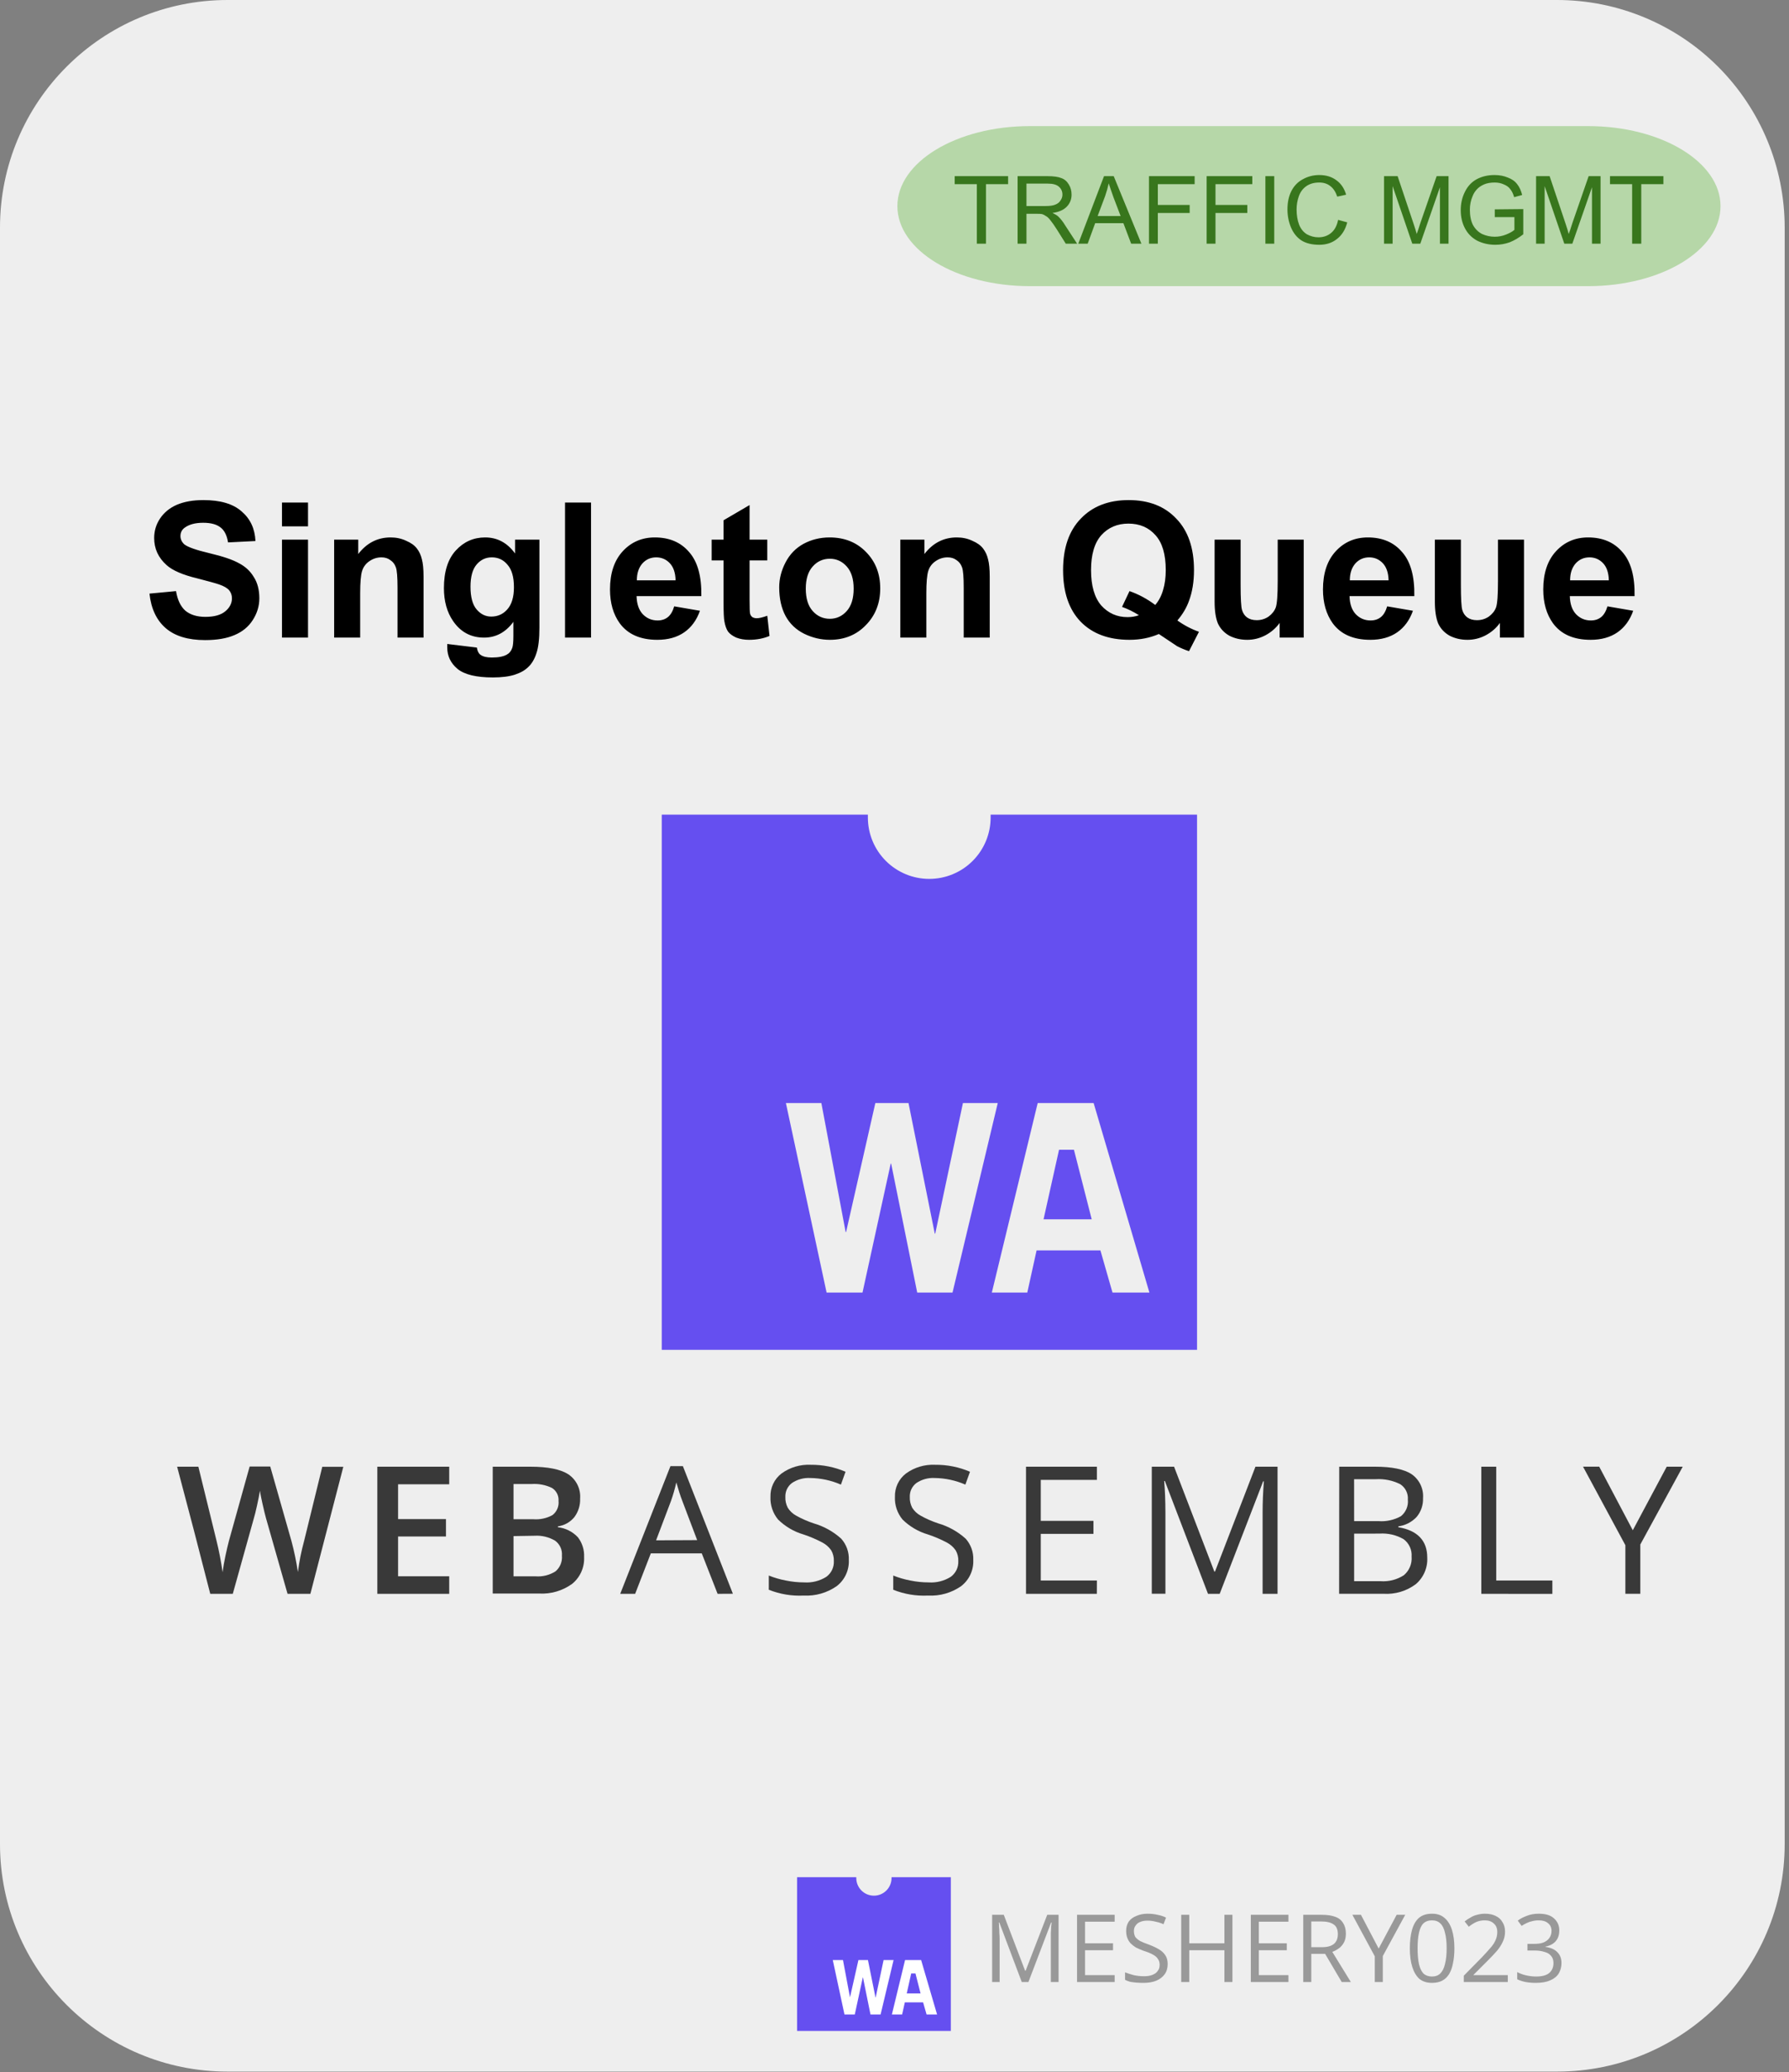 <svg width="101" height="117" viewBox="0 0 101 117" fill="none" xmlns="http://www.w3.org/2000/svg">
<rect x="0" y="0" width="101" height="117" fill="#808080" stroke="none"/>
<path fill-rule="evenodd" clip-rule="evenodd" d="M0 12.849C0 5.753 5.753 0 12.849 0H87.906C91.314 0 94.583 1.354 96.992 3.763C99.402 6.173 100.756 9.442 100.756 12.849V104.127C100.756 111.223 95.003 116.976 87.906 116.976H12.849C5.753 116.976 0 111.223 0 104.127V12.849Z" fill="#EEEEEE"/>
<path d="M8.438 33.519L9.938 33.378C10.021 33.878 10.198 34.248 10.469 34.488C10.75 34.717 11.125 34.832 11.594 34.832C12.094 34.832 12.469 34.727 12.719 34.519C12.969 34.311 13.094 34.066 13.094 33.785C13.094 33.608 13.042 33.457 12.938 33.332C12.833 33.207 12.646 33.097 12.375 33.003C12.198 32.941 11.787 32.826 11.141 32.66C10.318 32.462 9.74 32.212 9.406 31.91C8.938 31.493 8.703 30.983 8.703 30.378C8.703 29.983 8.812 29.618 9.031 29.285C9.26 28.941 9.578 28.68 9.984 28.503C10.401 28.326 10.901 28.238 11.484 28.238C12.443 28.238 13.162 28.451 13.641 28.878C14.13 29.295 14.391 29.852 14.422 30.55L12.875 30.628C12.812 30.233 12.672 29.951 12.453 29.785C12.234 29.608 11.906 29.519 11.469 29.519C11.021 29.519 10.672 29.613 10.422 29.8C10.266 29.915 10.188 30.071 10.188 30.269C10.188 30.446 10.26 30.602 10.406 30.738C10.604 30.894 11.078 31.061 11.828 31.238C12.578 31.415 13.13 31.602 13.484 31.8C13.849 31.988 14.13 32.248 14.328 32.582C14.537 32.904 14.641 33.306 14.641 33.785C14.641 34.222 14.516 34.634 14.266 35.019C14.026 35.394 13.682 35.675 13.234 35.863C12.797 36.05 12.245 36.144 11.578 36.144C10.62 36.144 9.88 35.92 9.359 35.472C8.839 35.024 8.531 34.373 8.438 33.519ZM15.92 29.722V28.378H17.389V29.722H15.92ZM15.92 36.003V30.472H17.389V36.003H15.92ZM23.912 36.003H22.443V33.191C22.443 32.587 22.412 32.201 22.349 32.035C22.287 31.858 22.183 31.722 22.037 31.628C21.902 31.524 21.735 31.472 21.537 31.472C21.287 31.472 21.058 31.545 20.849 31.691C20.652 31.826 20.516 32.009 20.443 32.238C20.37 32.467 20.334 32.889 20.334 33.503V36.003H18.865V30.472H20.224V31.285C20.704 30.66 21.313 30.347 22.053 30.347C22.376 30.347 22.667 30.41 22.928 30.535C23.198 30.649 23.402 30.795 23.537 30.972C23.672 31.149 23.766 31.352 23.818 31.582C23.881 31.811 23.912 32.139 23.912 32.566V36.003ZM25.249 36.363L26.921 36.566C26.953 36.764 27.02 36.899 27.124 36.972C27.26 37.076 27.473 37.128 27.765 37.128C28.151 37.128 28.437 37.071 28.624 36.957C28.76 36.884 28.859 36.759 28.921 36.582C28.963 36.467 28.984 36.243 28.984 35.91V35.113C28.546 35.707 27.994 36.003 27.328 36.003C26.588 36.003 26.005 35.691 25.578 35.066C25.234 34.566 25.062 33.946 25.062 33.207C25.062 32.279 25.286 31.571 25.734 31.082C26.182 30.592 26.734 30.347 27.39 30.347C28.078 30.347 28.64 30.649 29.078 31.253V30.472H30.453V35.441C30.453 36.087 30.395 36.571 30.281 36.894C30.177 37.217 30.026 37.472 29.828 37.66C29.64 37.847 29.385 37.993 29.062 38.097C28.739 38.201 28.328 38.253 27.828 38.253C26.89 38.253 26.223 38.092 25.828 37.769C25.442 37.446 25.249 37.04 25.249 36.55C25.249 36.498 25.249 36.436 25.249 36.363ZM26.562 33.128C26.562 33.712 26.677 34.139 26.906 34.41C27.135 34.681 27.411 34.816 27.734 34.816C28.098 34.816 28.401 34.681 28.64 34.41C28.89 34.128 29.015 33.712 29.015 33.16C29.015 32.587 28.895 32.165 28.656 31.894C28.427 31.613 28.13 31.472 27.765 31.472C27.421 31.472 27.135 31.608 26.906 31.878C26.677 32.149 26.562 32.566 26.562 33.128ZM31.899 36.003V28.378H33.368V36.003H31.899ZM38.063 34.238L39.516 34.488C39.329 35.019 39.032 35.425 38.626 35.707C38.219 35.988 37.714 36.128 37.11 36.128C36.152 36.128 35.443 35.816 34.985 35.191C34.62 34.681 34.438 34.045 34.438 33.285C34.438 32.368 34.678 31.649 35.157 31.128C35.636 30.608 36.24 30.347 36.969 30.347C37.792 30.347 38.438 30.623 38.907 31.175C39.386 31.717 39.615 32.545 39.594 33.66H35.938C35.949 34.097 36.063 34.436 36.282 34.675C36.511 34.915 36.792 35.035 37.126 35.035C37.355 35.035 37.547 34.972 37.704 34.847C37.86 34.722 37.98 34.519 38.063 34.238ZM38.141 32.769C38.131 32.342 38.021 32.019 37.813 31.8C37.605 31.582 37.349 31.472 37.047 31.472C36.735 31.472 36.474 31.587 36.266 31.816C36.058 32.056 35.954 32.373 35.954 32.769H38.141ZM43.318 30.472V31.644H42.318V33.863C42.318 34.321 42.328 34.587 42.349 34.66C42.37 34.733 42.411 34.795 42.474 34.847C42.547 34.889 42.63 34.91 42.724 34.91C42.859 34.91 43.057 34.863 43.318 34.769L43.443 35.91C43.099 36.056 42.714 36.128 42.286 36.128C42.026 36.128 41.786 36.087 41.568 36.003C41.359 35.91 41.203 35.795 41.099 35.66C41.005 35.514 40.938 35.321 40.896 35.082C40.865 34.915 40.849 34.571 40.849 34.05V31.644H40.177V30.472H40.849V29.378L42.318 28.519V30.472H43.318ZM43.991 33.16C43.991 32.681 44.111 32.212 44.351 31.753C44.59 31.295 44.929 30.946 45.366 30.707C45.814 30.467 46.304 30.347 46.835 30.347C47.679 30.347 48.366 30.623 48.898 31.175C49.429 31.717 49.694 32.399 49.694 33.222C49.694 34.056 49.424 34.748 48.882 35.3C48.351 35.852 47.674 36.128 46.851 36.128C46.351 36.128 45.866 36.014 45.398 35.785C44.939 35.556 44.59 35.222 44.351 34.785C44.111 34.337 43.991 33.795 43.991 33.16ZM45.491 33.238C45.491 33.79 45.621 34.212 45.882 34.503C46.142 34.795 46.465 34.941 46.851 34.941C47.226 34.941 47.543 34.795 47.804 34.503C48.064 34.212 48.194 33.79 48.194 33.238C48.194 32.696 48.064 32.279 47.804 31.988C47.543 31.696 47.226 31.55 46.851 31.55C46.465 31.55 46.142 31.696 45.882 31.988C45.621 32.279 45.491 32.696 45.491 33.238ZM55.876 36.003H54.407V33.191C54.407 32.587 54.376 32.201 54.313 32.035C54.251 31.858 54.146 31.722 54.001 31.628C53.865 31.524 53.699 31.472 53.501 31.472C53.251 31.472 53.021 31.545 52.813 31.691C52.615 31.826 52.48 32.009 52.407 32.238C52.334 32.467 52.297 32.889 52.297 33.503V36.003H50.829V30.472H52.188V31.285C52.667 30.66 53.277 30.347 54.016 30.347C54.339 30.347 54.631 30.41 54.891 30.535C55.162 30.649 55.365 30.795 55.501 30.972C55.636 31.149 55.73 31.352 55.782 31.582C55.844 31.811 55.876 32.139 55.876 32.566V36.003ZM66.471 35.035C66.846 35.306 67.252 35.519 67.689 35.675L67.127 36.769C66.898 36.696 66.674 36.602 66.455 36.488C66.403 36.457 66.059 36.227 65.424 35.8C64.924 36.019 64.371 36.128 63.767 36.128C62.59 36.128 61.668 35.785 61.002 35.097C60.346 34.41 60.017 33.441 60.017 32.191C60.017 30.941 60.351 29.972 61.017 29.285C61.684 28.587 62.585 28.238 63.721 28.238C64.856 28.238 65.752 28.587 66.408 29.285C67.075 29.972 67.408 30.941 67.408 32.191C67.408 32.847 67.314 33.425 67.127 33.925C66.991 34.311 66.773 34.681 66.471 35.035ZM65.221 34.16C65.418 33.931 65.564 33.654 65.658 33.332C65.762 32.998 65.814 32.618 65.814 32.191C65.814 31.305 65.621 30.649 65.236 30.222C64.851 29.785 64.34 29.566 63.705 29.566C63.08 29.566 62.569 29.785 62.174 30.222C61.788 30.66 61.596 31.316 61.596 32.191C61.596 33.076 61.788 33.743 62.174 34.191C62.569 34.628 63.064 34.847 63.658 34.847C63.887 34.847 64.101 34.811 64.299 34.738C63.986 34.54 63.668 34.384 63.346 34.269L63.767 33.378C64.278 33.556 64.762 33.816 65.221 34.16ZM72.244 36.003V35.175C72.035 35.467 71.764 35.701 71.431 35.878C71.108 36.045 70.77 36.128 70.415 36.128C70.04 36.128 69.702 36.05 69.4 35.894C69.108 35.727 68.895 35.498 68.759 35.207C68.634 34.904 68.572 34.493 68.572 33.972V30.472H70.04V33.019C70.04 33.79 70.067 34.264 70.119 34.441C70.171 34.618 70.264 34.759 70.4 34.863C70.546 34.967 70.728 35.019 70.947 35.019C71.197 35.019 71.421 34.951 71.619 34.816C71.817 34.67 71.952 34.498 72.025 34.3C72.098 34.092 72.134 33.597 72.134 32.816V30.472H73.603V36.003H72.244ZM78.315 34.238L79.769 34.488C79.581 35.019 79.284 35.425 78.878 35.707C78.472 35.988 77.966 36.128 77.362 36.128C76.404 36.128 75.696 35.816 75.237 35.191C74.873 34.681 74.69 34.045 74.69 33.285C74.69 32.368 74.93 31.649 75.409 31.128C75.888 30.608 76.493 30.347 77.222 30.347C78.045 30.347 78.69 30.623 79.159 31.175C79.638 31.717 79.868 32.545 79.847 33.66H76.19C76.201 34.097 76.315 34.436 76.534 34.675C76.763 34.915 77.045 35.035 77.378 35.035C77.607 35.035 77.8 34.972 77.956 34.847C78.112 34.722 78.232 34.519 78.315 34.238ZM78.394 32.769C78.383 32.342 78.274 32.019 78.065 31.8C77.857 31.582 77.602 31.472 77.3 31.472C76.987 31.472 76.727 31.587 76.519 31.816C76.31 32.056 76.206 32.373 76.206 32.769H78.394ZM84.679 36.003V35.175C84.471 35.467 84.2 35.701 83.867 35.878C83.544 36.045 83.205 36.128 82.851 36.128C82.476 36.128 82.138 36.05 81.836 35.894C81.544 35.727 81.33 35.498 81.195 35.207C81.07 34.904 81.007 34.493 81.007 33.972V30.472H82.476V33.019C82.476 33.79 82.502 34.264 82.554 34.441C82.606 34.618 82.7 34.759 82.836 34.863C82.981 34.967 83.164 35.019 83.382 35.019C83.632 35.019 83.856 34.951 84.054 34.816C84.252 34.67 84.388 34.498 84.461 34.3C84.534 34.092 84.57 33.597 84.57 32.816V30.472H86.039V36.003H84.679ZM90.751 34.238L92.204 34.488C92.017 35.019 91.72 35.425 91.314 35.707C90.907 35.988 90.402 36.128 89.798 36.128C88.84 36.128 88.131 35.816 87.673 35.191C87.308 34.681 87.126 34.045 87.126 33.285C87.126 32.368 87.366 31.649 87.845 31.128C88.324 30.608 88.928 30.347 89.657 30.347C90.48 30.347 91.126 30.623 91.595 31.175C92.074 31.717 92.303 32.545 92.282 33.66H88.626C88.637 34.097 88.751 34.436 88.97 34.675C89.199 34.915 89.48 35.035 89.814 35.035C90.043 35.035 90.236 34.972 90.392 34.847C90.548 34.722 90.668 34.519 90.751 34.238ZM90.829 32.769C90.819 32.342 90.71 32.019 90.501 31.8C90.293 31.582 90.038 31.472 89.736 31.472C89.423 31.472 89.163 31.587 88.954 31.816C88.746 32.056 88.642 32.373 88.642 32.769H90.829Z" fill="black"/>
<path fill-rule="evenodd" clip-rule="evenodd" d="M58.139 7.121H89.657C93.787 7.121 97.134 9.144 97.134 11.639C97.134 14.135 93.787 16.158 89.657 16.158H58.139C54.01 16.158 50.663 14.135 50.663 11.639C50.663 9.144 54.01 7.121 58.139 7.121Z" fill="#B6D7A8"/>
<path d="M55.148 13.759V10.4H53.898V9.947H56.914V10.4H55.664V13.759H55.148ZM57.45 13.759V9.947H59.137C59.481 9.947 59.742 9.983 59.919 10.056C60.096 10.118 60.236 10.238 60.34 10.415C60.445 10.582 60.497 10.775 60.497 10.993C60.497 11.254 60.408 11.478 60.231 11.665C60.054 11.853 59.783 11.973 59.419 12.025C59.554 12.087 59.658 12.15 59.731 12.212C59.877 12.348 60.012 12.52 60.137 12.728L60.809 13.759H60.169L59.669 12.962C59.523 12.733 59.403 12.561 59.309 12.447C59.215 12.322 59.127 12.238 59.044 12.197C58.971 12.145 58.898 12.108 58.825 12.087C58.762 12.077 58.669 12.072 58.544 12.072H57.95V13.759H57.45ZM57.95 11.634H59.044C59.273 11.634 59.45 11.608 59.575 11.556C59.71 11.504 59.809 11.426 59.872 11.322C59.945 11.217 59.981 11.108 59.981 10.993C59.981 10.806 59.913 10.655 59.778 10.54C59.653 10.426 59.445 10.368 59.153 10.368H57.95V11.634ZM60.876 13.759L62.329 9.947H62.876L64.438 13.759H63.86L63.423 12.603H61.829L61.407 13.759H60.876ZM61.969 12.197H63.266L62.86 11.134C62.746 10.811 62.657 10.551 62.594 10.353C62.542 10.592 62.475 10.832 62.391 11.072L61.969 12.197ZM64.867 13.759V9.947H67.445V10.4H65.367V11.572H67.164V12.025H65.367V13.759H64.867ZM68.122 13.759V9.947H70.7V10.4H68.622V11.572H70.419V12.025H68.622V13.759H68.122ZM71.439 13.759V9.947H71.939V13.759H71.439ZM75.544 12.415L76.06 12.556C75.956 12.962 75.763 13.275 75.482 13.493C75.211 13.712 74.877 13.822 74.482 13.822C74.065 13.822 73.727 13.738 73.466 13.572C73.216 13.405 73.023 13.165 72.888 12.853C72.752 12.53 72.685 12.186 72.685 11.822C72.685 11.426 72.758 11.082 72.904 10.79C73.06 10.488 73.279 10.264 73.56 10.118C73.841 9.962 74.148 9.884 74.482 9.884C74.867 9.884 75.19 9.983 75.45 10.181C75.711 10.368 75.893 10.639 75.997 10.993L75.497 11.103C75.404 10.832 75.273 10.634 75.107 10.509C74.94 10.374 74.732 10.306 74.482 10.306C74.18 10.306 73.93 10.379 73.732 10.525C73.544 10.66 73.409 10.848 73.325 11.087C73.242 11.327 73.2 11.572 73.2 11.822C73.2 12.145 73.247 12.431 73.341 12.681C73.435 12.921 73.581 13.103 73.779 13.228C73.987 13.342 74.206 13.4 74.435 13.4C74.716 13.4 74.956 13.316 75.154 13.15C75.352 12.983 75.482 12.738 75.544 12.415ZM78.138 13.759V9.947H78.904L79.81 12.65C79.893 12.9 79.951 13.087 79.982 13.212C80.034 13.077 80.102 12.874 80.185 12.603L81.107 9.947H81.779V13.759H81.294V10.572L80.185 13.759H79.732L78.622 10.509V13.759H78.138ZM84.389 12.259V11.822L85.998 11.806V13.228C85.748 13.426 85.493 13.577 85.233 13.681C84.972 13.775 84.701 13.822 84.42 13.822C84.045 13.822 83.701 13.743 83.389 13.587C83.087 13.421 82.858 13.186 82.701 12.884C82.545 12.582 82.467 12.243 82.467 11.868C82.467 11.493 82.545 11.15 82.701 10.837C82.858 10.514 83.082 10.275 83.373 10.118C83.665 9.962 83.998 9.884 84.373 9.884C84.654 9.884 84.904 9.931 85.123 10.025C85.352 10.108 85.529 10.233 85.654 10.4C85.779 10.556 85.873 10.759 85.936 11.009L85.483 11.134C85.43 10.947 85.358 10.796 85.264 10.681C85.18 10.566 85.061 10.478 84.904 10.415C84.748 10.342 84.576 10.306 84.389 10.306C84.149 10.306 83.946 10.342 83.779 10.415C83.613 10.488 83.477 10.582 83.373 10.697C83.269 10.811 83.191 10.936 83.139 11.072C83.035 11.311 82.983 11.566 82.983 11.837C82.983 12.181 83.04 12.467 83.154 12.697C83.279 12.926 83.451 13.098 83.67 13.212C83.899 13.316 84.139 13.368 84.389 13.368C84.608 13.368 84.821 13.327 85.029 13.243C85.238 13.16 85.394 13.072 85.498 12.978V12.259H84.389ZM86.721 13.759V9.947H87.486L88.393 12.65C88.476 12.9 88.533 13.087 88.564 13.212C88.617 13.077 88.684 12.874 88.768 12.603L89.689 9.947H90.361V13.759H89.877V10.572L88.768 13.759H88.314L87.205 10.509V13.759H86.721ZM92.144 13.759V10.4H90.894V9.947H93.909V10.4H92.659V13.759H92.144Z" fill="#38761D"/>
<path d="M57.685 111.919L56.419 108.56H56.388C56.399 108.622 56.404 108.706 56.404 108.81C56.414 108.914 56.419 109.029 56.419 109.154C56.43 109.268 56.435 109.388 56.435 109.513V111.919H56.013V108.122H56.669L57.873 111.279H57.904L59.123 108.122H59.763V111.919H59.326V109.482C59.326 109.367 59.326 109.258 59.326 109.154C59.336 109.039 59.341 108.93 59.341 108.826C59.352 108.721 59.362 108.633 59.373 108.56H59.341L58.06 111.919H57.685ZM62.93 111.919H60.805V108.122H62.93V108.513H61.258V109.732H62.837V110.122H61.258V111.529H62.93V111.919ZM65.922 110.904C65.922 111.133 65.865 111.326 65.75 111.482C65.636 111.638 65.48 111.758 65.282 111.841C65.084 111.924 64.844 111.966 64.563 111.966C64.427 111.966 64.292 111.961 64.157 111.951C64.032 111.94 63.912 111.924 63.797 111.904C63.693 111.872 63.599 111.836 63.516 111.794V111.372C63.651 111.424 63.813 111.477 64 111.529C64.188 111.57 64.386 111.591 64.594 111.591C64.782 111.591 64.938 111.565 65.063 111.513C65.198 111.461 65.297 111.388 65.36 111.294C65.433 111.201 65.469 111.086 65.469 110.951C65.469 110.815 65.438 110.706 65.375 110.622C65.323 110.529 65.23 110.445 65.094 110.372C64.969 110.299 64.792 110.227 64.563 110.154C64.396 110.091 64.25 110.029 64.125 109.966C64.011 109.893 63.912 109.815 63.828 109.732C63.745 109.638 63.683 109.534 63.641 109.419C63.599 109.305 63.578 109.174 63.578 109.029C63.578 108.831 63.625 108.659 63.719 108.513C63.823 108.367 63.969 108.258 64.157 108.185C64.344 108.102 64.552 108.06 64.782 108.06C64.99 108.06 65.177 108.081 65.344 108.122C65.521 108.154 65.683 108.206 65.829 108.279L65.688 108.654C65.552 108.591 65.407 108.544 65.25 108.513C65.094 108.471 64.938 108.451 64.782 108.451C64.615 108.451 64.474 108.477 64.36 108.529C64.256 108.57 64.172 108.638 64.11 108.732C64.047 108.815 64.016 108.914 64.016 109.029C64.016 109.164 64.042 109.279 64.094 109.372C64.157 109.456 64.25 109.534 64.375 109.607C64.5 109.669 64.667 109.737 64.875 109.81C65.094 109.893 65.282 109.982 65.438 110.076C65.594 110.169 65.714 110.284 65.797 110.419C65.881 110.544 65.922 110.706 65.922 110.904ZM69.578 111.919H69.125V110.122H67.141V111.919H66.688V108.122H67.141V109.732H69.125V108.122H69.578V111.919ZM72.741 111.919H70.616V108.122H72.741V108.513H71.069V109.732H72.647V110.122H71.069V111.529H72.741V111.919ZM74.608 108.122C74.921 108.122 75.176 108.159 75.374 108.232C75.582 108.305 75.733 108.424 75.827 108.591C75.931 108.747 75.983 108.945 75.983 109.185C75.983 109.383 75.947 109.549 75.874 109.685C75.801 109.82 75.707 109.93 75.592 110.013C75.478 110.096 75.353 110.164 75.217 110.216L76.264 111.919H75.749L74.811 110.326H74.03V111.919H73.577V108.122H74.608ZM74.577 108.497H74.03V109.951H74.624C74.936 109.951 75.165 109.888 75.311 109.763C75.457 109.638 75.53 109.456 75.53 109.216C75.53 108.956 75.452 108.773 75.296 108.669C75.139 108.555 74.9 108.497 74.577 108.497ZM77.834 110.029L78.85 108.122H79.334L78.068 110.451V111.919H77.615V110.466L76.35 108.122H76.834L77.834 110.029ZM82.11 110.013C82.11 110.326 82.084 110.602 82.032 110.841C81.99 111.081 81.917 111.289 81.813 111.466C81.709 111.633 81.578 111.758 81.422 111.841C81.266 111.924 81.073 111.966 80.844 111.966C80.563 111.966 80.328 111.893 80.141 111.747C79.964 111.591 79.828 111.367 79.735 111.076C79.641 110.784 79.594 110.43 79.594 110.013C79.594 109.607 79.636 109.258 79.719 108.966C79.802 108.674 79.933 108.451 80.11 108.294C80.297 108.138 80.542 108.06 80.844 108.06C81.136 108.06 81.37 108.138 81.547 108.294C81.735 108.451 81.875 108.674 81.969 108.966C82.063 109.258 82.11 109.607 82.11 110.013ZM80.032 110.013C80.032 110.367 80.058 110.664 80.11 110.904C80.162 111.133 80.245 111.31 80.36 111.435C80.485 111.549 80.646 111.607 80.844 111.607C81.042 111.607 81.198 111.549 81.313 111.435C81.438 111.31 81.526 111.133 81.578 110.904C81.641 110.664 81.672 110.367 81.672 110.013C81.672 109.659 81.641 109.367 81.578 109.138C81.526 108.898 81.438 108.721 81.313 108.607C81.198 108.492 81.042 108.435 80.844 108.435C80.646 108.435 80.485 108.492 80.36 108.607C80.245 108.721 80.162 108.898 80.11 109.138C80.058 109.367 80.032 109.659 80.032 110.013ZM85.125 111.919H82.641V111.56L83.656 110.529C83.844 110.331 84 110.159 84.125 110.013C84.26 109.867 84.359 109.721 84.422 109.576C84.495 109.43 84.531 109.268 84.531 109.091C84.531 108.883 84.463 108.721 84.328 108.607C84.203 108.492 84.036 108.435 83.828 108.435C83.651 108.435 83.49 108.466 83.344 108.529C83.208 108.591 83.068 108.68 82.922 108.794L82.688 108.497C82.792 108.414 82.901 108.341 83.016 108.279C83.13 108.206 83.255 108.154 83.391 108.122C83.536 108.081 83.682 108.06 83.828 108.06C84.068 108.06 84.271 108.102 84.438 108.185C84.615 108.268 84.745 108.388 84.828 108.544C84.922 108.69 84.969 108.867 84.969 109.076C84.969 109.273 84.927 109.461 84.844 109.638C84.771 109.805 84.661 109.977 84.516 110.154C84.37 110.32 84.203 110.497 84.016 110.685L83.188 111.513V111.529H85.125V111.919ZM88.031 108.997C88.031 109.174 88 109.326 87.937 109.451C87.875 109.576 87.781 109.68 87.656 109.763C87.541 109.836 87.406 109.888 87.25 109.919V109.935C87.552 109.977 87.776 110.076 87.921 110.232C88.078 110.388 88.156 110.591 88.156 110.841C88.156 111.06 88.104 111.258 88 111.435C87.895 111.602 87.734 111.732 87.515 111.826C87.307 111.919 87.036 111.966 86.703 111.966C86.505 111.966 86.317 111.951 86.14 111.919C85.974 111.888 85.812 111.836 85.656 111.763V111.357C85.812 111.44 85.984 111.503 86.171 111.544C86.359 111.586 86.541 111.607 86.718 111.607C87.062 111.607 87.312 111.539 87.468 111.404C87.625 111.268 87.703 111.081 87.703 110.841C87.703 110.674 87.656 110.539 87.562 110.435C87.479 110.331 87.354 110.258 87.187 110.216C87.031 110.164 86.843 110.138 86.625 110.138H86.234V109.763H86.625C86.833 109.763 87.005 109.737 87.14 109.685C87.286 109.622 87.395 109.539 87.468 109.435C87.552 109.32 87.593 109.185 87.593 109.029C87.593 108.841 87.526 108.695 87.39 108.591C87.265 108.487 87.093 108.435 86.875 108.435C86.739 108.435 86.614 108.451 86.5 108.482C86.395 108.503 86.291 108.539 86.187 108.591C86.093 108.633 86 108.685 85.906 108.747L85.687 108.451C85.823 108.346 85.989 108.258 86.187 108.185C86.385 108.102 86.614 108.06 86.875 108.06C87.26 108.06 87.546 108.148 87.734 108.326C87.932 108.503 88.031 108.727 88.031 108.997Z" fill="#999999"/>
<g clip-path="url(#clip0_5562_24520)">
<path d="M50.333 106C50.333 106.015 50.333 106.031 50.333 106.047C50.333 106.597 49.887 107.042 49.338 107.042C48.788 107.042 48.342 106.596 48.342 106.047C48.342 106.031 48.342 106.015 48.342 106H45V114.68H53.68V106H50.333Z" fill="#654FF0"/>
<path d="M47.016 110.678H47.592L47.984 112.769H47.991L48.463 110.678H49.001L49.428 112.795H49.436L49.884 110.678H50.448L49.715 113.751H49.144L48.721 111.659H48.71L48.258 113.751H47.676L47.016 110.678ZM51.096 110.678H52.003L52.904 113.751H52.311L52.115 113.067H51.082L50.931 113.751H50.352L51.096 110.678ZM51.442 111.435L51.191 112.563H51.972L51.684 111.435H51.442Z" fill="white"/>
</g>
<rect x="8" y="41" width="88" height="61" fill="#EEEEEE"/>
<path d="M17.523 89.998H16.234L15.015 85.719C14.963 85.531 14.897 85.262 14.819 84.91C14.74 84.558 14.692 84.314 14.676 84.177C14.642 84.386 14.588 84.658 14.515 84.991C14.443 85.324 14.381 85.573 14.33 85.738L13.142 89.998H11.87L10.944 86.404L10 82.82H11.199L12.224 86.999C12.368 87.585 12.482 88.179 12.567 88.777C12.602 88.498 12.656 88.187 12.729 87.844C12.803 87.502 12.868 87.221 12.926 87.002L14.094 82.809H15.257L16.456 87.022C16.61 87.596 16.73 88.18 16.818 88.768C16.894 88.171 17.013 87.58 17.172 86.999L18.194 82.826H19.382L17.523 89.998Z" fill="#393939"/>
<path d="M25.361 89.998H21.303V82.82H25.361V83.812H22.474V85.778H25.178V86.76H22.474V89.007H25.361V89.998Z" fill="#393939"/>
<path d="M27.818 82.82H29.949C30.938 82.82 31.652 82.965 32.092 83.253C32.312 83.402 32.489 83.607 32.605 83.847C32.721 84.086 32.771 84.352 32.752 84.618C32.766 84.993 32.652 85.361 32.429 85.662C32.196 85.95 31.863 86.138 31.496 86.188V86.235C31.925 86.286 32.322 86.485 32.62 86.797C32.869 87.117 32.995 87.515 32.976 87.92C32.99 88.207 32.936 88.494 32.819 88.757C32.702 89.02 32.525 89.252 32.302 89.434C31.758 89.828 31.094 90.022 30.424 89.981H27.818V82.82ZM28.992 85.786H30.115C30.488 85.814 30.862 85.733 31.19 85.553C31.311 85.46 31.406 85.337 31.466 85.197C31.526 85.057 31.549 84.904 31.533 84.752C31.544 84.609 31.516 84.466 31.451 84.337C31.387 84.208 31.289 84.1 31.168 84.022C30.808 83.847 30.408 83.77 30.008 83.798H28.992V85.786ZM28.992 86.738V89.01H30.238C30.633 89.04 31.027 88.941 31.362 88.729C31.489 88.621 31.588 88.484 31.651 88.329C31.714 88.175 31.739 88.008 31.724 87.841C31.738 87.68 31.71 87.518 31.643 87.37C31.576 87.223 31.472 87.095 31.342 86.999C30.991 86.791 30.586 86.693 30.179 86.718L28.992 86.738Z" fill="#393939"/>
<path d="M40.513 89.998L39.62 87.715H36.742L35.858 89.998H35.015L37.851 82.787H38.553L41.376 89.993L40.513 89.998ZM39.359 86.965L38.517 84.741C38.408 84.46 38.297 84.115 38.183 83.705C38.103 84.06 38.003 84.409 37.882 84.752L37.04 86.977L39.359 86.965Z" fill="#393939"/>
<path d="M47.921 88.089C47.934 88.372 47.878 88.654 47.758 88.912C47.639 89.169 47.459 89.393 47.233 89.566C46.688 89.945 46.032 90.132 45.369 90.096C44.697 90.13 44.027 90.017 43.403 89.768V88.965C43.714 89.09 44.037 89.184 44.366 89.246C44.705 89.316 45.05 89.352 45.397 89.352C45.839 89.383 46.28 89.272 46.655 89.035C46.792 88.934 46.902 88.8 46.975 88.647C47.049 88.493 47.084 88.323 47.076 88.153C47.086 87.939 47.034 87.727 46.927 87.541C46.798 87.356 46.627 87.205 46.427 87.1C46.085 86.919 45.728 86.767 45.36 86.645C44.821 86.487 44.329 86.197 43.928 85.803C43.631 85.444 43.478 84.988 43.498 84.522C43.49 84.269 43.541 84.016 43.65 83.787C43.758 83.557 43.92 83.357 44.122 83.202C44.599 82.856 45.181 82.682 45.77 82.711C46.446 82.704 47.115 82.838 47.736 83.104L47.475 83.831C46.93 83.593 46.343 83.466 45.748 83.458C45.381 83.436 45.017 83.535 44.712 83.739C44.59 83.83 44.492 83.95 44.427 84.087C44.362 84.225 44.332 84.376 44.338 84.528C44.329 84.74 44.377 84.952 44.476 85.14C44.591 85.323 44.75 85.473 44.939 85.578C45.258 85.757 45.592 85.904 45.939 86.019C46.515 86.186 47.046 86.481 47.492 86.884C47.786 87.214 47.941 87.646 47.921 88.089V88.089Z" fill="#393939"/>
<path d="M54.947 88.089C54.96 88.372 54.904 88.654 54.784 88.912C54.665 89.169 54.484 89.393 54.259 89.566C53.714 89.945 53.058 90.132 52.395 90.096C51.723 90.13 51.053 90.017 50.429 89.768V88.965C50.74 89.09 51.063 89.184 51.392 89.246C51.731 89.316 52.077 89.352 52.423 89.352C52.865 89.383 53.306 89.272 53.681 89.035C53.818 88.934 53.928 88.8 54.002 88.647C54.075 88.493 54.109 88.323 54.102 88.153C54.112 87.939 54.06 87.727 53.953 87.541C53.824 87.356 53.653 87.205 53.453 87.1C53.111 86.919 52.754 86.767 52.386 86.645C51.847 86.487 51.355 86.197 50.954 85.803C50.657 85.444 50.504 84.988 50.524 84.522C50.516 84.269 50.568 84.016 50.676 83.787C50.784 83.557 50.946 83.357 51.148 83.202C51.625 82.856 52.207 82.682 52.796 82.711C53.472 82.704 54.141 82.838 54.762 83.104L54.501 83.831C53.956 83.593 53.369 83.466 52.774 83.458C52.407 83.436 52.043 83.535 51.738 83.739C51.616 83.83 51.519 83.95 51.453 84.087C51.388 84.225 51.358 84.376 51.364 84.528C51.355 84.74 51.403 84.952 51.502 85.14C51.617 85.323 51.776 85.473 51.965 85.578C52.283 85.757 52.618 85.904 52.965 86.019C53.541 86.186 54.072 86.481 54.518 86.884C54.812 87.214 54.967 87.646 54.947 88.089V88.089Z" fill="#393939"/>
<path d="M61.923 89.998H57.924V82.82H61.926V83.562H58.758V85.876H61.732V86.612H58.758V89.246H61.926L61.923 89.998Z" fill="#393939"/>
<path d="M68.199 89.998L65.764 83.629H65.725C65.77 84.133 65.793 84.732 65.795 85.427V89.993H65.026V82.82H66.284L68.556 88.74H68.595L70.878 82.82H72.125V89.998H71.282V85.373C71.282 84.843 71.306 84.268 71.353 83.646H71.313L68.859 89.998H68.199Z" fill="#393939"/>
<path d="M75.607 82.82H77.634C78.587 82.82 79.276 82.963 79.701 83.247C79.916 83.398 80.087 83.601 80.199 83.838C80.311 84.075 80.359 84.337 80.339 84.598C80.353 84.981 80.226 85.356 79.982 85.651C79.709 85.946 79.341 86.136 78.943 86.188V86.235C80.033 86.422 80.577 86.995 80.577 87.954C80.592 88.237 80.54 88.521 80.427 88.781C80.314 89.042 80.143 89.273 79.926 89.456C79.402 89.845 78.757 90.036 78.106 89.995H75.601L75.607 82.82ZM76.449 85.893H77.823C78.265 85.927 78.708 85.829 79.095 85.612C79.231 85.5 79.338 85.356 79.406 85.193C79.474 85.03 79.5 84.852 79.482 84.677C79.496 84.506 79.462 84.335 79.386 84.182C79.31 84.028 79.194 83.899 79.05 83.806C78.624 83.593 78.149 83.496 77.674 83.525H76.447L76.449 85.893ZM76.449 86.6V89.285H77.946C78.407 89.317 78.867 89.199 79.255 88.948C79.407 88.82 79.526 88.658 79.602 88.475C79.678 88.291 79.709 88.093 79.693 87.895C79.707 87.707 79.673 87.518 79.594 87.346C79.516 87.174 79.395 87.025 79.243 86.912C78.829 86.673 78.353 86.564 77.876 86.597L76.449 86.6Z" fill="#393939"/>
<path d="M83.63 89.998V82.82H84.472V89.246H87.64V90.001L83.63 89.998Z" fill="#393939"/>
<path d="M92.181 86.409L94.096 82.82H95L92.605 87.213V89.995H91.762V87.252L89.372 82.818H90.285L92.181 86.409Z" fill="#393939"/>
<path d="M55.927 46C55.927 46.053 55.927 46.107 55.927 46.163C55.927 47.082 55.562 47.963 54.912 48.613C54.263 49.263 53.381 49.628 52.462 49.628C51.543 49.628 50.662 49.263 50.012 48.613C49.362 47.963 48.997 47.082 48.997 46.163C48.997 46.107 48.997 46.053 48.997 46H37.36V76.221H67.581V46H55.927ZM51.782 72.986L50.311 65.705H50.286L48.694 72.986H46.666L44.369 62.287H46.371L47.742 69.569H47.767L49.418 62.287H51.291L52.774 69.659H52.799L54.363 62.287H56.329L53.776 72.986H51.782ZM62.807 72.986L62.125 70.605H58.522L57.997 72.986H55.995L58.584 62.287H61.743L64.891 72.986H62.807Z" fill="#654FF0"/>
<path d="M59.789 64.924L58.915 68.85H61.634L60.631 64.924H59.789Z" fill="#654FF0"/>
<defs>
<clipPath id="clip0_5562_24520">
<rect width="8.68" height="8.68" fill="white" transform="translate(45 106)"/>
</clipPath>
</defs>
</svg>
